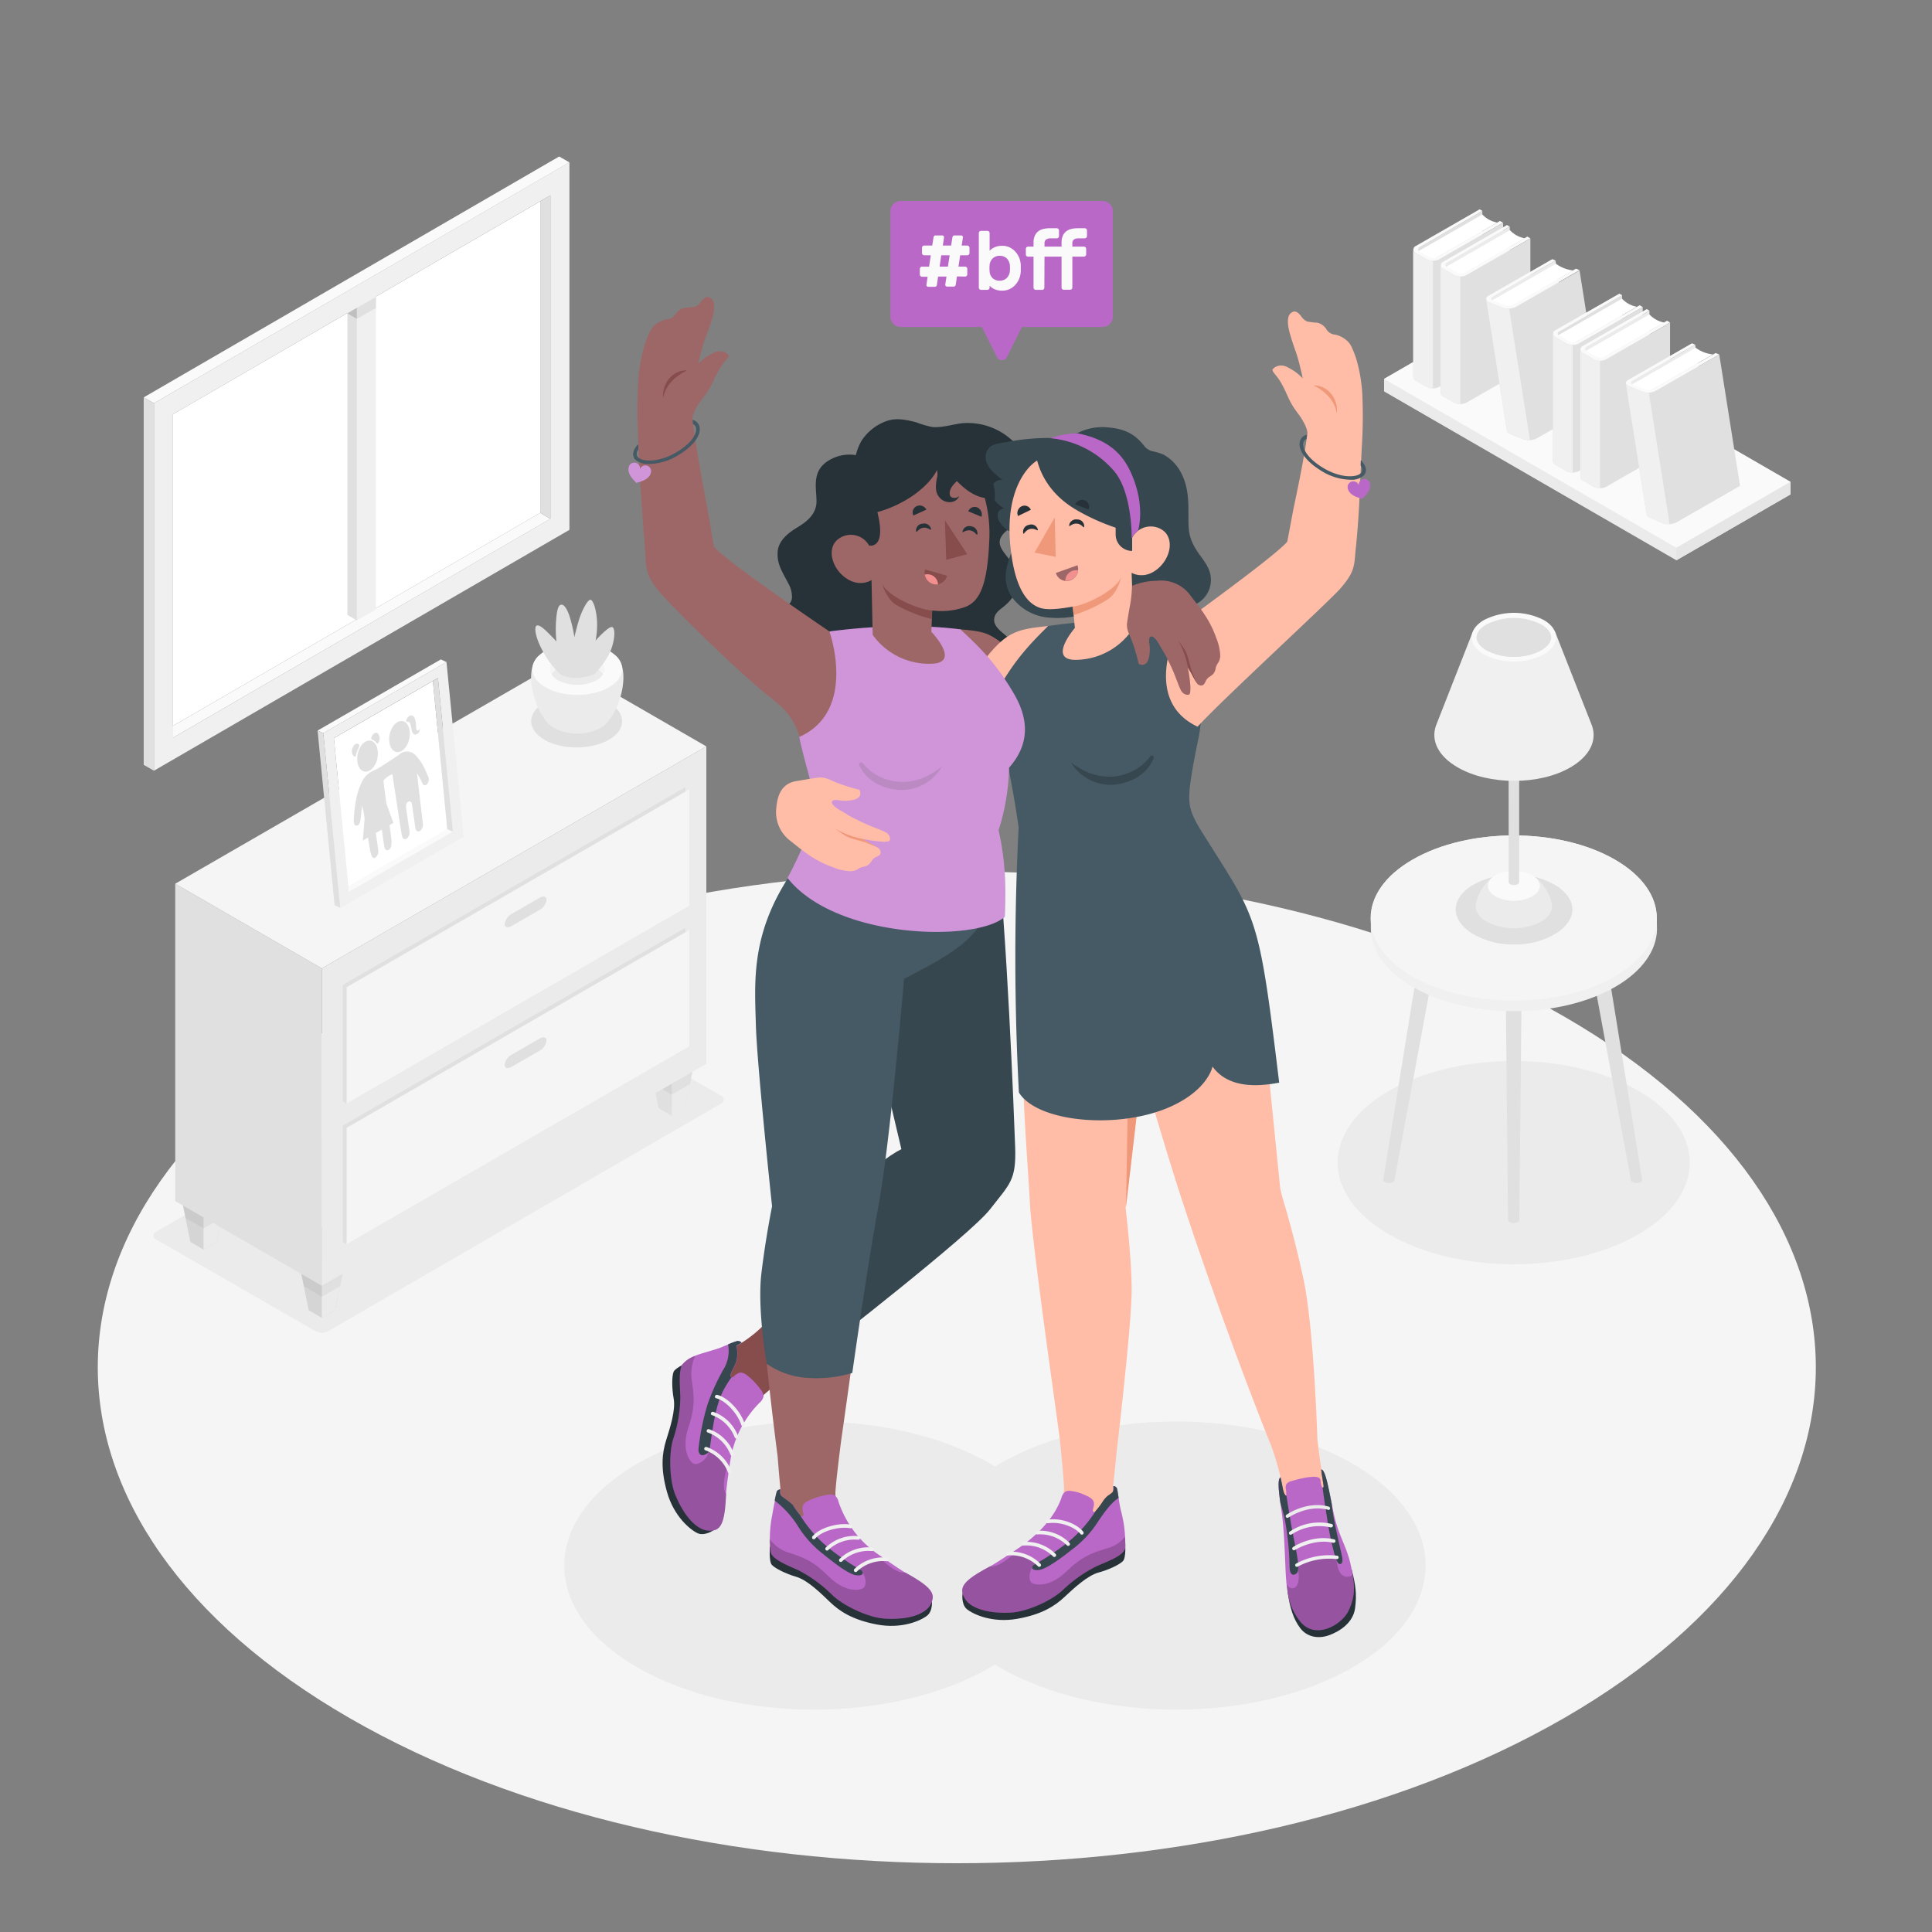 <svg xmlns="http://www.w3.org/2000/svg" viewBox="0 0 500 500"><rect x="0" y="0" width="500" height="500" fill="#808080" stroke="none"/><g id="Floor"><path id="floor" d="M90.42,444.61C3.6,394.49,3.6,313.22,90.42,263.09s227.58-50.12,314.4,0,86.82,131.4,0,181.52S177.24,494.74,90.42,444.61Z" style="fill:#f5f5f5"></path></g><g id="Shadows"><path id="Shadow" d="M359.52,282.28c-17.79,10.27-17.79,26.93,0,37.2s46.65,10.28,64.45,0,17.79-26.93,0-37.2S377.32,272,359.52,282.28Z" style="fill:#ebebeb"></path><path id="shadow" d="M258.71,378.8c-25.22,14.56-25.22,38.17,0,52.73s66.1,14.56,91.32,0,25.22-38.17,0-52.73S283.93,364.24,258.71,378.8Z" style="fill:#ebebeb"></path><path id="shadow" d="M164.94,378.8c-25.22,14.56-25.22,38.17,0,52.73s66.11,14.56,91.32,0,25.22-38.17,0-52.73S190.16,364.24,164.94,378.8Z" style="fill:#ebebeb"></path><path id="shadow" d="M81.56,344.47,40.44,320.78a1.06,1.06,0,0,1,0-2L142.05,259.9a3.83,3.83,0,0,1,3.46,0l41.12,23.69a1.07,1.07,0,0,1,0,2L85,344.47A3.77,3.77,0,0,1,81.56,344.47Z" style="fill:#ebebeb"></path></g><g id="Shelf"><g id="shelf"><polygon points="358.2 98.06 387.73 81 463.38 124.71 463.38 127.95 433.85 145 358.2 101.3 358.2 98.06" style="fill:#ebebeb"></polygon><polygon points="433.85 141.76 358.2 98.06 387.73 81 463.38 124.71 433.85 141.76" style="fill:#fafafa"></polygon><polygon points="433.85 141.76 433.85 145 463.38 127.95 463.38 124.71 433.85 141.76" style="fill:#e6e6e6"></polygon><polygon points="383.63 54.57 366.31 64.58 366.31 97.54 383.63 87.54 383.63 54.57" style="fill:#e0e0e0"></polygon><path d="M366.86,65.13l16.77-9.62a7.07,7.07,0,0,0,3.84,2.09l-16.63,9.58A16.9,16.9,0,0,1,366.86,65.13Z" style="fill:#fff"></path><path d="M372.45,67.13a3.58,3.58,0,0,1-3.22,0l-2.82-1.62a1,1,0,0,1,0-1.85l16.52-9.49.7.4L367.38,64c-.54.31-.53.8,0,1.11L370,66.56a2.2,2.2,0,0,0,1.94,0l16.24-9.37.8.45Z" style="fill:#fafafa"></path><path d="M389,57.64v33l-16.53,9.49a3.58,3.58,0,0,1-3.22,0l-2.82-1.62a1.13,1.13,0,0,1-.67-.93v-33a1.13,1.13,0,0,0,.67.93l2.82,1.62a3.58,3.58,0,0,0,3.22,0Z" style="fill:#e0e0e0"></path><path d="M370.84,67.51a3.36,3.36,0,0,1-1.61-.38l-2.82-1.62a1.13,1.13,0,0,1-.67-.93v33a1.13,1.13,0,0,0,.67.93l2.82,1.62a3.36,3.36,0,0,0,1.61.38Z" style="fill:#f0f0f0"></path><polygon points="390.72 58.64 373.39 68.65 373.39 101.61 390.72 91.6 390.72 58.64" style="fill:#ebebeb"></polygon><path d="M374,69.2l16.77-9.63a7,7,0,0,0,3.83,2.1l-16.62,9.58A16.67,16.67,0,0,1,374,69.2Z" style="fill:#fff"></path><path d="M379.54,71.19a3.54,3.54,0,0,1-3.23,0l-2.82-1.62a1,1,0,0,1,0-1.84L390,58.24l.7.4L374.46,68a.59.59,0,0,0,0,1.11l2.63,1.48a2.12,2.12,0,0,0,1.93,0l16.25-9.36.79.45Z" style="fill:#fafafa"></path><path d="M396.06,61.71v33l-16.52,9.48a3.6,3.6,0,0,1-3.23,0l-2.82-1.62a1.12,1.12,0,0,1-.67-.92v-33a1.13,1.13,0,0,0,.67.92l2.82,1.63a3.6,3.6,0,0,0,3.23,0Z" style="fill:#e0e0e0"></path><path d="M377.93,71.58a3.4,3.4,0,0,1-1.62-.38l-2.82-1.63a1.13,1.13,0,0,1-.67-.92v33a1.12,1.12,0,0,0,.67.92l2.82,1.62a3.29,3.29,0,0,0,1.62.39Z" style="fill:#f0f0f0"></path><polygon points="402.55 67.4 385.22 77.41 390.6 111.36 407.93 101.36 402.55 67.4" style="fill:#ebebeb"></polygon><path d="M385.91,77.88l16.77-9.62A9.32,9.32,0,0,0,407.15,70l-16.63,9.58A22.38,22.38,0,0,1,385.91,77.88Z" style="fill:#fff"></path><path d="M392.26,79.44a4.55,4.55,0,0,1-3.5.16l-3.29-1.35c-1-.42-1.16-1.18-.27-1.69l16.53-9.49.82.33-16.26,9.39c-.53.3-.46.76.17,1L389.52,79a2.72,2.72,0,0,0,2.1-.1l16.24-9.37.93.38Z" style="fill:#fafafa"></path><path d="M408.79,70l5.38,34-16.53,9.49a4.5,4.5,0,0,1-3.5.15l-3.29-1.34c-.52-.22-.81-.51-.86-.82l-5.38-34c.05.31.34.61.85.82l3.3,1.35a4.55,4.55,0,0,0,3.5-.16Z" style="fill:#e0e0e0"></path><path d="M390.57,79.87a4.42,4.42,0,0,1-1.81-.27l-3.3-1.35c-.51-.21-.8-.51-.85-.82l5.38,34c.05.31.34.6.86.82l3.29,1.34a4.42,4.42,0,0,0,1.81.27Z" style="fill:#f0f0f0"></path><polygon points="419.79 76.36 402.46 86.37 402.46 119.33 419.79 109.32 419.79 76.36" style="fill:#e0e0e0"></polygon><path d="M403,86.91l16.77-9.62a7,7,0,0,0,3.83,2.1L407,89A16.68,16.68,0,0,1,403,86.91Z" style="fill:#fff"></path><path d="M408.61,88.91a3.6,3.6,0,0,1-3.23,0l-2.82-1.62a1,1,0,0,1,0-1.85L419.08,76l.71.4-16.26,9.39a.58.58,0,0,0,0,1.1l2.63,1.49a2.12,2.12,0,0,0,1.93,0L424.34,79l.79.46Z" style="fill:#fafafa"></path><path d="M425.13,79.43v33l-16.52,9.48a3.6,3.6,0,0,1-3.23,0l-2.82-1.62a1.13,1.13,0,0,1-.67-.92v-33a1.15,1.15,0,0,0,.67.92l2.82,1.62a3.6,3.6,0,0,0,3.23,0Z" style="fill:#e0e0e0"></path><path d="M407,89.3a3.28,3.28,0,0,1-1.61-.39l-2.82-1.62a1.15,1.15,0,0,1-.67-.92v33a1.13,1.13,0,0,0,.67.92l2.82,1.62a3.27,3.27,0,0,0,1.61.38Z" style="fill:#f0f0f0"></path><polygon points="426.87 80.43 409.55 90.43 409.55 123.39 426.87 113.39 426.87 80.43" style="fill:#ebebeb"></polygon><path d="M410.1,91l16.77-9.62a7.07,7.07,0,0,0,3.83,2.1L414.08,93A16.8,16.8,0,0,1,410.1,91Z" style="fill:#fff"></path><path d="M415.69,93a3.58,3.58,0,0,1-3.22,0l-2.83-1.62a1,1,0,0,1,0-1.85L426.17,80l.7.4-16.25,9.38c-.54.31-.54.81,0,1.11l2.62,1.49a2.14,2.14,0,0,0,1.94,0L431.42,83l.8.46Z" style="fill:#fafafa"></path><path d="M432.21,83.49v33l-16.52,9.48a3.58,3.58,0,0,1-3.22,0l-2.83-1.62a1.13,1.13,0,0,1-.66-.93v-33a1.13,1.13,0,0,0,.66.93L412.47,93a3.58,3.58,0,0,0,3.22,0Z" style="fill:#e0e0e0"></path><path d="M414.08,93.36a3.25,3.25,0,0,1-1.61-.38l-2.83-1.62a1.13,1.13,0,0,1-.66-.93v33a1.13,1.13,0,0,0,.66.93l2.83,1.62a3.36,3.36,0,0,0,1.61.38Z" style="fill:#f0f0f0"></path><polygon points="438.7 89.19 421.38 99.19 426.76 133.15 444.08 123.14 438.7 89.19" style="fill:#ebebeb"></polygon><path d="M422.06,99.67,438.84,90a9.14,9.14,0,0,0,4.46,1.73l-16.63,9.59A22.38,22.38,0,0,1,422.06,99.67Z" style="fill:#fff"></path><path d="M428.41,101.23a4.48,4.48,0,0,1-3.49.15l-3.3-1.34c-1-.43-1.16-1.19-.27-1.7l16.53-9.49.82.34-16.25,9.38c-.54.31-.46.76.16,1l3.06,1.23a2.72,2.72,0,0,0,2.1-.09L444,91.36l.92.38Z" style="fill:#fafafa"></path><path d="M444.94,91.74l5.38,34-16.53,9.49a4.52,4.52,0,0,1-3.49.16L427,134c-.52-.21-.81-.51-.86-.81l-5.38-34c.05.31.34.6.86.81l3.3,1.35a4.48,4.48,0,0,0,3.49-.15Z" style="fill:#e0e0e0"></path><path d="M426.72,101.66a4.4,4.4,0,0,1-1.8-.28l-3.3-1.35c-.52-.21-.81-.5-.86-.81l5.38,34c.05.3.34.6.86.81l3.3,1.35a4.4,4.4,0,0,0,1.8.27Z" style="fill:#f0f0f0"></path></g></g><g id="Window"><g id="window"><polygon points="42.16 189.37 44.77 190.93 142.44 134.28 139.82 132.72 42.16 189.37" style="fill:#fafafa"></polygon><polygon points="139.82 132.72 44.77 187.85 44.77 107.2 139.82 52.09 139.82 132.72" style="fill:#fff"></polygon><polygon points="92.37 76.84 92.37 160.56 97.3 157.72 97.3 74 92.37 76.84" style="fill:#f0f0f0"></polygon><polygon points="89.91 75.42 92.37 76.84 92.37 160.56 89.91 159.14 89.91 75.42" style="fill:#e0e0e0"></polygon><path d="M147.37,42,39.84,104.36v95.1l107.53-62.34Zm-4.93,92.26L44.77,190.93V107.2l97.67-56.65Z" style="fill:#f0f0f0"></path><polygon points="142.44 134.28 139.82 132.72 139.82 52.09 142.44 50.55 142.44 134.28" style="fill:#e0e0e0"></polygon><polygon points="147.37 42.02 144.71 40.5 37.19 102.84 39.84 104.36 147.37 42.02" style="fill:#fafafa"></polygon><polygon points="37.19 102.84 39.84 104.36 39.84 199.46 37.19 197.94 37.19 102.84" style="fill:#e0e0e0"></polygon><polygon points="92.37 79.68 97.29 76.84 97.29 79.69 92.37 82.53 92.37 79.68" style="fill:#e0e0e0"></polygon><polygon points="92.37 82.53 89.91 81.11 92.37 79.68 92.37 82.53" style="opacity:0.15"></polygon></g></g><g id="Furniture"><g id="Drawer"><polygon points="90.26 321.56 86.72 339.07 83.29 341.06 79.89 339.09 76.33 321.56 83.29 317.54 90.26 321.56" style="fill:#e0e0e0"></polygon><polygon points="90.26 321.56 86.72 339.07 83.29 341.06 79.89 339.09 76.33 321.56 83.29 317.54 90.26 321.56" style="opacity:0.05"></polygon><polygon points="83.29 341.06 83.29 325.58 90.26 321.56 86.72 339.07 83.29 341.06" style="fill:#ebebeb"></polygon><polygon points="90.26 321.56 87.98 332.87 83.29 335.57 78.63 332.88 76.33 321.56 83.29 317.54 90.26 321.56" style="opacity:0.05"></polygon><polygon points="59.64 303.88 56.11 321.4 52.67 323.38 49.27 321.41 45.71 303.88 52.67 299.86 59.64 303.88" style="fill:#e0e0e0"></polygon><polygon points="59.64 303.88 56.11 321.4 52.67 323.38 49.27 321.41 45.71 303.88 52.67 299.86 59.64 303.88" style="opacity:0.05"></polygon><polygon points="52.67 323.38 52.67 307.9 59.64 303.88 56.11 321.4 52.67 323.38" style="fill:#ebebeb"></polygon><polygon points="59.64 303.88 57.36 315.19 52.67 317.89 48.01 315.2 45.71 303.88 52.67 299.86 59.64 303.88" style="opacity:0.05"></polygon><polygon points="180.83 269.26 177.3 286.78 173.86 288.76 170.46 286.8 166.9 269.26 173.87 265.24 180.83 269.26" style="opacity:0.05"></polygon><polygon points="173.86 288.76 173.87 273.28 180.83 269.26 177.3 286.78 173.86 288.76" style="fill:#ebebeb"></polygon><polygon points="180.83 269.26 178.55 280.58 173.86 283.28 169.2 280.59 166.9 269.26 173.87 265.24 180.83 269.26" style="opacity:0.05"></polygon><g id="Cabinet"><g id="cabinet"><polygon points="83.29 332.75 45.35 310.84 45.35 228.71 83.29 250.62 83.29 332.75" style="fill:#e0e0e0"></polygon><polygon points="83.29 250.62 182.8 193.17 182.8 275.29 83.29 332.75 83.29 250.62" style="fill:#ebebeb"></polygon><polygon points="182.8 193.17 83.29 250.62 45.35 228.71 144.86 171.26 182.8 193.17" style="fill:#f5f5f5"></polygon><polygon points="88.71 291.3 177.38 240.11 177.38 270.25 178.38 270.83 89.71 322.02 88.71 321.44 88.71 291.3" style="fill:#e0e0e0"></polygon><polygon points="89.71 291.88 178.38 240.69 178.38 270.83 89.71 322.02 89.71 291.88" style="fill:#f5f5f5"></polygon><path d="M132.34,273l7.37-4.25c1-.56,1.74-.3,1.74.56a3.5,3.5,0,0,1-1.74,2.57l-7.37,4.25c-1,.56-1.74.3-1.74-.56A3.5,3.5,0,0,1,132.34,273Z" style="fill:#e0e0e0"></path><polygon points="88.71 254.91 177.38 203.72 177.38 233.86 178.38 234.44 89.71 285.63 88.71 285.05 88.71 254.91" style="fill:#e0e0e0"></polygon><polygon points="89.71 255.49 178.38 204.29 178.38 234.44 89.71 285.63 89.71 255.49" style="fill:#f5f5f5"></polygon><path d="M132.34,236.57l7.37-4.26c1-.55,1.73-.3,1.73.57a3.45,3.45,0,0,1-1.73,2.56l-7.37,4.26c-1,.55-1.74.3-1.74-.56A3.47,3.47,0,0,1,132.34,236.57Z" style="fill:#e0e0e0"></path></g></g><g id="Pot"><path d="M157.56,181.84c4.6,2.66,4.6,7,0,9.62s-12.05,2.65-16.65,0-4.6-7,0-9.62S153,179.18,157.56,181.84Z" style="fill:#e0e0e0"></path><path d="M141.91,187.24c-4-4.09-6.36-14.29-2.45-17.53h19.88c3.9,3.24,1.55,13.44-2.45,17.53l-.11.11-.14.13-.36.33-.1.07a2.37,2.37,0,0,1-.3.23,5.69,5.69,0,0,1-.52.33,13.2,13.2,0,0,1-11.93,0h0a5.69,5.69,0,0,1-.52-.33l-.28-.21-.12-.1a3.52,3.52,0,0,1-.35-.31l-.16-.15Z" style="fill:#ebebeb"></path><path d="M157.61,168.4c4.54,2.62,4.54,6.86,0,9.48s-11.89,2.62-16.43,0-4.53-6.86,0-9.48S153.07,165.78,157.61,168.4Z" style="fill:#fafafa"></path><path d="M154.39,170.26c2.76,1.59,2.76,4.17,0,5.77a11.06,11.06,0,0,1-10,0c-2.76-1.6-2.76-4.18,0-5.77A11,11,0,0,1,154.39,170.26Z" style="fill:#f5f5f5"></path><path d="M144.4,173a11,11,0,0,1,10,0,4.67,4.67,0,0,1,1.66,1.52,4.67,4.67,0,0,1-1.66,1.52,11.06,11.06,0,0,1-10,0,4.64,4.64,0,0,1-1.65-1.52A4.53,4.53,0,0,1,144.4,173Z" style="fill:#ebebeb"></path><path d="M153.79,174.51a22.71,22.71,0,0,0,3.61-4.8c1.67-3,2-6.91,1.11-7.4s-4.37,3.46-4.37,3.46a21.23,21.23,0,0,0,.37-5c-.15-2.63-.79-5-1.54-5.5s-2.44,2.83-3.16,5.24-1.16,4.38-1.16,4.38a37.08,37.08,0,0,0-1.29-5.53c-.88-2.5-1.67-3.06-2.29-2.82s-1,1.41-1.2,4.74A32.16,32.16,0,0,0,144,166s-1.24-1.36-2.62-2.68-2.15-1.65-2.58-1.37-.56,2.53,1.78,6.76a23.77,23.77,0,0,0,4.42,5.81S148.25,176.6,153.79,174.51Z" style="fill:#e0e0e0"></path></g><g id="Picture"><g id="Frame"><polygon points="88.82 230.11 90.28 230.81 117.21 215.26 115.75 214.56 88.82 230.11" style="fill:#fafafa"></polygon><polygon points="115.75 214.56 90.13 229.35 86.41 191.03 112.03 176.25 115.75 214.56" style="fill:#fff"></polygon><path d="M115.55,171.34,83.67,189.75,88.06,235,120,216.54Zm1.66,43.92L90.27,230.81,86.41,191l26.93-15.55Z" style="fill:#f0f0f0"></path><polygon points="117.21 215.26 115.75 214.56 112.03 176.25 113.34 175.48 117.21 215.26" style="fill:#e0e0e0"></polygon><polygon points="115.55 171.34 114.08 170.66 82.19 189.07 83.67 189.75 115.55 171.34" style="fill:#fafafa"></polygon><polygon points="82.19 189.07 83.67 189.75 88.06 234.95 86.59 234.27 82.19 189.07" style="fill:#e0e0e0"></polygon></g><path d="M110.84,201c-.48-1.06-.93-2.16-1.48-3.12a11.18,11.18,0,0,0-1.68-2.25,3,3,0,0,0-4.39-.33c-.93.67-1.88,1.27-2.83,1.89-.8.53-1.61,1.07-2.42,1.55-.62.36-1.26.64-1.88.95a5.85,5.85,0,0,0-2.54,2.76,17.62,17.62,0,0,0-1.52,4.84,33.7,33.7,0,0,0-.54,5.07c0,.81.24,1.35.73,1.32s.91-.6,1-1.42.15-1.48.23-2.22c.06-.49.14-1,.23-1.58.15.76.29,1.38.4,2,.08.44.15.88.22,1.31l-.48,5.76,1.33-.77c.19,1.12.39,2.24.58,3.36a6.8,6.8,0,0,0,.44,1.49c.24.56.69.58,1.11.16a2.15,2.15,0,0,0,.52-1.9c-.2-1.43-.4-2.86-.61-4.29l1.56-.89c.19,1.36.39,2.71.58,4.07a5,5,0,0,0,.11.58c.16.58.56.82,1,.64a1.42,1.42,0,0,0,.76-1.35,8.42,8.42,0,0,0,0-1.67c-.15-1.14-.31-2.28-.46-3.41l1-.59L100,208l-.27-2c-.17-1.21-.31-2.42-.47-3.63,0-.14,0-.28,0-.41a5.9,5.9,0,0,1,2.3-1.6c.12.78.22,1.57.34,2.36.35,2.29.71,4.58,1.06,6.88.32,2.11.63,4.23,1,6.35.08.54.21,1,.58,1.17s.72,0,1.05-.43a2.17,2.17,0,0,0,.37-1.61c-.28-1.94-.57-3.88-.83-5.82a3.14,3.14,0,0,1,0-1,1,1,0,0,1,.8-.87c.35,0,.61.24.69.78.28,2,.56,3.94.85,5.91.13.91.62,1.31,1.19,1a2.1,2.1,0,0,0,.77-2.07q-.65-5.43-1.28-10.86c-.08-.65-.13-1.31-.2-2,.51.82,1,1.7,1.39,2.58a.65.65,0,0,0,1.19.17A1.82,1.82,0,0,0,110.84,201Z" style="fill:#e0e0e0"></path><path d="M92.5,197.2c.32,2.1,1.74,3.05,3.23,2.16s2.32-3.2,2-5.24-1.72-3-3.2-2.15S92.2,195.17,92.5,197.2Z" style="fill:#e0e0e0"></path><path d="M103.94,194.34c1.45-.84,2.37-3.18,2.07-5.25s-1.69-3.05-3.15-2.2-2.39,3.16-2.1,5.22S102.48,195.19,103.94,194.34Z" style="fill:#e0e0e0"></path><path d="M92.46,194.32c.32-.87.85-1.41.32-1.74s-1.22.11-1.54,1a1.89,1.89,0,0,0,.38,2.18C92.15,196.07,92.14,195.19,92.46,194.32Z" style="fill:#e0e0e0"></path><path d="M96.93,191.74c.5.4.73,1.15,1.09.3a2,2,0,0,0-.26-2.25c-.5-.39-1.2,0-1.56.82S96.42,191.34,96.93,191.74Z" style="fill:#e0e0e0"></path><path d="M106.45,188.48c.19,1.18.57,1.93,1.47,1.5.75-.37.8-1.5.8-1.5-.08.3-.58.85-.89.48s.08-2.38-.75-3.49c-.55-.75-1.75-.14-2,1.12l.22.28C105.9,186.49,106.23,187.12,106.45,188.48Z" style="fill:#e0e0e0"></path></g></g></g><g id="Table"><g id="table"><g id="table"><g id="table"><path d="M366.46,253.05a1,1,0,0,1,.61-.84,3.2,3.2,0,0,1,2.92,0,1,1,0,0,1,.61.84l-9.69,52.29h0a.74.74,0,0,1-.43.59,2.27,2.27,0,0,1-2.06,0,.74.74,0,0,1-.43-.59h0Z" style="fill:#e0e0e0"></path><path d="M416.52,253.05a1,1,0,0,0-.6-.84,3.22,3.22,0,0,0-2.93,0,1,1,0,0,0-.6.84l9.68,52.29h0a.74.74,0,0,0,.43.59,2.29,2.29,0,0,0,2.07,0,.71.71,0,0,0,.42-.59h0Z" style="fill:#e0e0e0"></path><path d="M393.81,255.18a1,1,0,0,0-.6-.85,3.28,3.28,0,0,0-2.93,0,1,1,0,0,0-.6.85l.6,60.53h0a.71.71,0,0,0,.42.58,2.29,2.29,0,0,0,2.07,0,.71.71,0,0,0,.42-.58h0Z" style="fill:#e0e0e0"></path><path d="M428.77,237.58h0c0-5.47-3.58-10.94-10.82-15.11-14.45-8.35-37.9-8.35-52.36,0-7.23,4.17-10.81,9.64-10.81,15.11h0v2.94h0c.08,5.4,3.71,10.78,10.84,14.9,14.46,8.35,37.91,8.35,52.37,0,7.13-4.12,10.75-9.5,10.84-14.9h0Z" style="fill:#f0f0f0"></path><path d="M365.56,222.47c-14.46,8.34-14.46,21.88,0,30.23s37.91,8.35,52.37,0,14.46-21.88,0-30.23S380,214.12,365.56,222.47Z" style="fill:#f5f5f5"></path></g></g><g id="shadow"><path id="shadow" d="M391.83,244.42a20.24,20.24,0,0,0,11.1-3c2.59-1.72,4-3.87,4-6.06s-1.43-4.34-4-6.06a21.85,21.85,0,0,0-22.2,0c-2.6,1.72-4,3.87-4,6.06s1.42,4.34,4,6.06A20.22,20.22,0,0,0,391.83,244.42Z" style="fill:#e0e0e0"></path></g><g id="Lamp"><path d="M381.9,234.61a3.47,3.47,0,0,1,.08-.79,11.74,11.74,0,0,1,4.8-7.15h10a11.74,11.74,0,0,1,4.8,7.15,4.15,4.15,0,0,1,.08.79.9.9,0,0,1,0,.13c-.09,1.39-1,2.76-2.88,3.82a15.46,15.46,0,0,1-14,0c-1.83-1.06-2.78-2.43-2.88-3.82C381.91,234.74,381.9,234.65,381.9,234.61Z" style="fill:#ebebeb"></path><path d="M396.54,226.5c2.63,1.52,2.63,4,0,5.49a10.47,10.47,0,0,1-9.5,0c-2.63-1.51-2.63-4,0-5.49A10.53,10.53,0,0,1,396.54,226.5Z" style="fill:#fafafa"></path><path d="M390.42,193.05h2.74V228.2h0a.62.62,0,0,1-.38.62,2.14,2.14,0,0,1-1.94,0,.65.65,0,0,1-.39-.62h0Z" style="fill:#e0e0e0"></path><path d="M371.63,187.79h0l9.5-24.22h21.35L412,187.79h0c1.35,3.79-.5,7.88-5.6,10.82-8,4.64-21.08,4.64-29.13,0C372.13,195.67,370.28,191.58,371.63,187.79Z" style="fill:#f0f0f0"></path><path d="M399.51,169.37a17.07,17.07,0,0,1-15.44,0c-4.27-2.46-4.27-6.45,0-8.92a17.07,17.07,0,0,1,15.44,0C403.78,162.92,403.78,166.91,399.51,169.37Z" style="fill:#fafafa"></path><path d="M391.79,170a14.43,14.43,0,0,0,7.09-1.68c1.66-1,2.57-2.15,2.57-3.36s-.91-2.41-2.57-3.36a15.8,15.8,0,0,0-14.18,0c-1.66.95-2.57,2.15-2.57,3.36s.91,2.41,2.57,3.36A14.43,14.43,0,0,0,391.79,170Z" style="fill:#e0e0e0"></path></g></g></g><g id="speech-bubble"><g id="speech-bubble"><path id="speech-bubble" d="M285.3,52H233.11a2.69,2.69,0,0,0-2.68,2.69V81.93a2.68,2.68,0,0,0,2.68,2.69h21l3.9,7.8a1.43,1.43,0,0,0,2.56,0l3.9-7.8H285.3A2.68,2.68,0,0,0,288,81.93V54.71A2.69,2.69,0,0,0,285.3,52Z" style="fill:#BA68C8"></path><path d="M247.66,71.53l-.32,2.19a.6.6,0,0,1-.18.32.5.5,0,0,1-.36.13h-1.7a.47.47,0,0,1-.33-.14.45.45,0,0,1-.14-.33v0l.32-2.12h-2.17l-.32,2.19a.6.6,0,0,1-.18.32.5.5,0,0,1-.36.13h-1.7a.47.47,0,0,1-.33-.14.45.45,0,0,1-.14-.33v0l.32-2.12h-1.44a.62.62,0,0,1-.58-.58V69.59a.55.55,0,0,1,.18-.41.56.56,0,0,1,.4-.17h1.81l.45-2.94h-1.7a.57.57,0,0,1-.41-.18.56.56,0,0,1-.17-.4V64.13a.58.58,0,0,1,.17-.41.6.6,0,0,1,.41-.17h2.07l.34-2.17a.73.73,0,0,1,.17-.31.43.43,0,0,1,.35-.14h1.72a.43.43,0,0,1,.33.14.45.45,0,0,1,.14.33v.06L244,63.55h2.15l.34-2.17a.73.73,0,0,1,.17-.31.43.43,0,0,1,.35-.14h1.72a.42.42,0,0,1,.33.14.45.45,0,0,1,.14.33v.06l-.32,2.09h1.44a.58.58,0,0,1,.58.58v1.36a.56.56,0,0,1-.17.4.55.55,0,0,1-.41.18h-1.83L248.05,69h1.7a.58.58,0,0,1,.58.58V71a.56.56,0,0,1-.17.4.55.55,0,0,1-.41.18ZM243.17,69h2.15l.45-2.94H243.6Z" style="fill:#fafafa"></path><path d="M259.36,63.61a4.38,4.38,0,0,1,1.94.42,4.75,4.75,0,0,1,1.49,1.12,5.58,5.58,0,0,1,1,1.61,6.19,6.19,0,0,1,.39,1.91c0,.21,0,.46,0,.75s0,.54,0,.75a6.07,6.07,0,0,1-.39,1.9,5.5,5.5,0,0,1-1,1.62,4.75,4.75,0,0,1-1.49,1.12,4.52,4.52,0,0,1-1.94.41,5.48,5.48,0,0,1-1.2-.12,4.93,4.93,0,0,1-.92-.33,4,4,0,0,1-.68-.42,4.78,4.78,0,0,1-.45-.42v.5a.58.58,0,0,1-.17.41.57.57,0,0,1-.41.17H253.9a.57.57,0,0,1-.41-.17.54.54,0,0,1-.17-.41V60.33a.58.58,0,0,1,.58-.58h1.63a.53.53,0,0,1,.41.17.57.57,0,0,1,.17.41V64.9c.12-.12.27-.26.45-.41a3.42,3.42,0,0,1,.68-.42,4.93,4.93,0,0,1,.92-.33A5.45,5.45,0,0,1,259.36,63.61Zm2,5.21a2.86,2.86,0,0,0-.86-2,2.69,2.69,0,0,0-1.79-.62,2.56,2.56,0,0,0-1.77.65,2.6,2.6,0,0,0-.83,1.76,8.42,8.42,0,0,0,0,1.64,2.55,2.55,0,0,0,.83,1.78,2.59,2.59,0,0,0,1.77.62A2.68,2.68,0,0,0,260.5,72a2.86,2.86,0,0,0,.86-2A6,6,0,0,0,261.36,68.82Z" style="fill:#fafafa"></path><path d="M270.28,74.43a.58.58,0,0,1-.58.58h-1.64a.56.56,0,0,1-.4-.17.55.55,0,0,1-.18-.41v-8h-1.41a.57.57,0,0,1-.41-.17.54.54,0,0,1-.17-.41V64.41a.54.54,0,0,1,.17-.41.57.57,0,0,1,.41-.17h1.41v-1a4.35,4.35,0,0,1,.31-1.75,2.84,2.84,0,0,1,.86-1.17,3.42,3.42,0,0,1,1.34-.65,7.28,7.28,0,0,1,1.75-.19h1.74a.57.57,0,0,1,.41.17.54.54,0,0,1,.17.41V61.1a.54.54,0,0,1-.17.41.57.57,0,0,1-.41.17H272a2.26,2.26,0,0,0-1.25.29,1.23,1.23,0,0,0-.43,1.11v.75h4.41v-1a4.54,4.54,0,0,1,.3-1.75,2.84,2.84,0,0,1,.86-1.17,3.42,3.42,0,0,1,1.34-.65,7.28,7.28,0,0,1,1.75-.19h1.74a.57.57,0,0,1,.41.17.55.55,0,0,1,.18.41V61.1a.55.55,0,0,1-.18.41.57.57,0,0,1-.41.17h-1.52a2.26,2.26,0,0,0-1.25.29,1.23,1.23,0,0,0-.43,1.11v.75h3a.58.58,0,0,1,.58.58v1.42a.58.58,0,0,1-.58.58h-3v8a.58.58,0,0,1-.58.58h-1.63a.57.57,0,0,1-.41-.17.54.54,0,0,1-.17-.41v-8h-4.41Z" style="fill:#fafafa"></path></g></g><g id="Characters"><g id="characters"><path id="Hair" d="M232.1,184a59.2,59.2,0,0,1-6.45-.81c-5.14-.92-10.48-1.65-15.1-4.28-4.2-2.39-9.28-5.37-10.37-10.56-.78-3.69-.19-7.8,2.52-10.54,1-1,2.12-1.64,2.26-3.06a7.15,7.15,0,0,0-1-3.87c-1.35-2.65-2.84-4.69-2.72-7.84s2.81-5.17,5.26-6.64,4.83-3.49,4.81-6.67c0-2.09-.43-4.13,0-6.21.53-2.76,2.54-4.29,5.06-5.26a10.18,10.18,0,0,1,5.12-.47,14.58,14.58,0,0,1,1.47-3.72,13.16,13.16,0,0,1,4.13-4c3.25-1.85,5.33-2,10-.79a25,25,0,0,0,4.17,1.23c2.49.25,5.44-.74,7.95-1a17,17,0,0,1,16.3,9.13c2.5,5,2.73,11.56-1.22,15.84-1.6,1.74-4.54,2.63-5.43,5-.82,2.23,2,4.43,3,6.27,1.22,2.38,2.29,5.37.86,7.84a12.52,12.52,0,0,1-2.59,3.08c-1.11,1-2.5,1.68-2.8,3.26-.48,2.48,2.64,3.91,4,5.56,2.13,2.61,2.67,5.42,1.17,8.4-3.55,7-12.47,9.29-19.75,10A64.93,64.93,0,0,1,232.1,184Z" style="fill:#263238"></path><path d="M258.09,165.55c-2.54-1.66-3.55-2.18-9.54-2.68l.84,21.71,22.44,13.79,8.18-15S260.64,167.22,258.09,165.55Z" style="fill:#9e6767"></path><g id="Character"><g id="Bottom"><path d="M295.59,276.68s6.54,22.62,11,36c4.87,14.78,13.53,39.4,22.54,61.87a71.17,71.17,0,0,1,2.63,9.4c.38,1.87,2.85,20.25,4.11,24.42s9.87,3.53,9.81-3.83c0-4.9-3.12-20.46-3.49-22.77-.47-2.91-.86-6-1.23-9.11-.09-1.52-.92-29.5-3.75-42.25-3.45-15.57-5.4-19.92-5.9-23,0,0-2.56-25-5.92-59.67-2.06-21.32-20.55-32.5-20.7-38.39l-39,2.34c-.66,9.9-.68,20.76-1,32.62-.9,34.29,1,51.23,1.86,67.29.58,10.49,6.9,54.41,7.69,60.58.54,5,.93,9.4,1.12,12.55s-2.17,7.71-4,9.87c-3.82,4.53-7.86,7.66-12.72,11.67.82,1.9,6.89,1.54,9.82-.08a76.26,76.26,0,0,0,10.85-7.69c4-3.27,9.18-6,9-10.67,0-.59-.2-3.22-.23-3.31.22-2.19.31-2.65.87-8.51h0s3.84-32.35,3.92-41.73c.07-8.06-1.56-21.65-1.56-21.65l4.22-36" style="fill:#ffbda7"></path><path d="M295.59,276.68,290,254s-12.12.68-17.68-4.19c0,0,4,6.13,14,7.2L292,278.52l-.59,33.89Z" style="fill:#f0997a"></path><path d="M249.26,412.14c-.26,0-.55,3,.92,4.27,1.71,1.41,6.65,3.65,13,2.55s9.77-3.29,12.25-5.61,6-5.59,8.83-6.37c2.67-.71,5.55-2.09,6.38-3s.57-4.72.57-4.72Z" style="fill:#263238"></path><path d="M288.14,384.6a1,1,0,0,1,1,.86c.23,1.05.56,4.12,1.05,5.84a32.32,32.32,0,0,1,1,9.29c-.28,2-4.62,3.51-7.38,4.73a35.63,35.63,0,0,0-8.87,6.29c-2.91,2.69-9.15,5.51-13.32,5.73-6.37.34-10.56-1.3-11.92-3.62-1.69-2.88-.51-4.63,6.68-8.43,1.36-.72,6.13-3.89,7.75-5,4.38-3.1,8.68-7.35,10.56-12.62a2.89,2.89,0,0,1,1-1.62,2.23,2.23,0,0,1,1.42-.19,11.62,11.62,0,0,1,3.56,1c1,.45,2.42,1,2.45,2.27a4.44,4.44,0,0,1-.23,1.34c-.08.26-.14.62.1.77s.49,0,.67-.22a19.93,19.93,0,0,0,1.89-2.54,7.42,7.42,0,0,1,1.11-1.26,14.34,14.34,0,0,0,1.23-.89C288.26,385.78,288.14,385.21,288.14,384.6Z" style="fill:#BA68C8"></path><path d="M276.54,399a67.88,67.88,0,0,1-8.83,5.92c-1,.62-.77,1.68,1.31,1.36,1.84-.28,5.56-3,8.4-5.25a27.39,27.39,0,0,0,6.72-7.19c2.09-3.12,3.61-5,5.35-6.19-.13-.92-.25-1.74-.35-2.19a1,1,0,0,0-1-.86c0,.61.12,1.18-.3,1.66a14.34,14.34,0,0,1-1.23.89,7.42,7.42,0,0,0-1.11,1.26,19.93,19.93,0,0,1-1.89,2.54A33.89,33.89,0,0,1,276.54,399Z" style="fill:#37474f"></path><path d="M291.15,400.59a16,16,0,0,0,0-2.9,8.58,8.58,0,0,1-4.23,2.89c-4.29,1.32-6.74,2.06-11,6.17s-8.13,3.55-9,2.8-.63-3.68,1.3-5.05c-1.64-2.06-5.69-2.55-5.69-2.55s-3.93,3.9-6.34,3.43c-7,3.73-8.18,5.48-6.51,8.34,1.36,2.32,5.55,4,11.92,3.62,4.17-.22,10.41-3,13.32-5.73a35.63,35.63,0,0,1,8.87-6.29C286.53,404.1,290.87,402.57,291.15,400.59Z" style="opacity:0.2"></path><path d="M269,405.49a.44.44,0,0,0,.28-.12.48.48,0,0,0,0-.66,10.69,10.69,0,0,0-8.47-3.1.46.46,0,0,0-.38.53.45.45,0,0,0,.51.4,9.85,9.85,0,0,1,7.66,2.79A.46.46,0,0,0,269,405.49Z" style="fill:#f0f0f0"></path><path d="M272.9,402.94a.5.5,0,0,0,.28-.12.47.47,0,0,0,0-.66,10.63,10.63,0,0,0-8.46-3.1.46.46,0,0,0-.38.53.44.44,0,0,0,.51.4,9.83,9.83,0,0,1,7.66,2.79A.44.44,0,0,0,272.9,402.94Z" style="fill:#f0f0f0"></path><path d="M276.48,400.05a.46.46,0,0,0,.29-.11.49.49,0,0,0,0-.66,10.65,10.65,0,0,0-8.47-3.1.46.46,0,0,0-.38.53.45.45,0,0,0,.51.4,9.84,9.84,0,0,1,7.66,2.79A.41.41,0,0,0,276.48,400.05Z" style="fill:#f0f0f0"></path><path d="M280,397.17a.43.43,0,0,0,.28-.11.48.48,0,0,0,.05-.66c-1.85-2.24-5.9-3.62-9.24-3.11a.46.46,0,0,0,.13.92c3-.45,6.78.81,8.42,2.8A.45.45,0,0,0,280,397.17Z" style="fill:#f0f0f0"></path><path d="M333.23,412c.62,4.21,1.52,7,3.24,9.32s4.62,2.88,7.42,1.9,6.3-3.25,6.8-7,.11-6.21-.89-10.08Z" style="fill:#263238"></path><path d="M341.92,380.3c1.19,0,2,5.65,3.23,11.28,1.26,6,3.31,8.4,4.4,13.35,1.25,5.65,1.17,8.23-.52,11.87s-8.47,7.65-12.4,3c-3.2-3.78-3.71-8.25-3.95-14-.26-5.93-.39-10.1-1-14.56-.61-4.26-1.27-8.38-.29-8.95.14.63.28,1.42.42,2s.43,2.77,1.09,2.74a8.84,8.84,0,0,0-.12-1.62,1.91,1.91,0,0,1,.2-1.41,2.23,2.23,0,0,1,1.26-.7,34.23,34.23,0,0,1,3.46-.85,14.87,14.87,0,0,1,1.76-.23,4.57,4.57,0,0,1,1.52.08,1.07,1.07,0,0,1,.69.52,1.78,1.78,0,0,1,.11.65,4.54,4.54,0,0,0,.26,1.16c.05.17.19.36.35.31s.18-.23.17-.37c-.06-.69-.19-1.18-.29-2-.05-.37-.16-.87-.2-1.24S342,380.66,341.92,380.3Z" style="fill:#BA68C8"></path><path d="M350.06,407.53a1.78,1.78,0,0,1-1.37.52c-3,0-2.76-5.17-2.76-5.17s-1.36-.3-5.17.38-5.12,1.79-5.12,1.79c.63,1.92.81,4.87-.47,5.77-.7.5-1.56.15-2.19-.68.41,3.74,1.31,6.89,3.65,9.66,3.93,4.65,10.71.63,12.4-3C350.44,413.78,350.72,411.47,350.06,407.53Z" style="opacity:0.2"></path><path d="M334.92,398.59c-.9-4.36-1.54-8.75-2-11.51-.66,0-1-2.28-1.09-2.74s-.28-1.4-.42-2c-.79.46-.51,3.23-.06,6.51.47,1.76,1,3.52,1.22,4.72a72.68,72.68,0,0,1,1.16,11.59c0,2.62,1,2.7,1.85,2S335.82,403,334.92,398.59Z" style="fill:#37474f"></path><path d="M345.24,393.25c-.28-1.48-.46-2.8-.62-4.24-.92-4.66-1.69-8.72-2.7-8.71.06.36.1.73.13,1.1s.15.87.2,1.24c.1.8.23,1.29.29,2,0,.14,0,.32-.17.37a.14.14,0,0,1-.09,0c.28,2.06.72,5.17,1.05,7.09a81.67,81.67,0,0,0,2,10c.74,2.45,1.11,2.81,1.63,2.64s.57-1,.33-2.07S345.71,395.73,345.24,393.25Z" style="fill:#37474f"></path><path d="M335.71,405.49a.34.34,0,0,0,.14-.05,17.23,17.23,0,0,1,10.09-1.95.44.44,0,0,0,.12-.88,17.91,17.91,0,0,0-10.66,2.07.45.45,0,0,0-.15.6A.42.42,0,0,0,335.71,405.49Z" style="fill:#f0f0f0"></path><path d="M345.28,399.25a.44.44,0,0,0,0-.86c-5.45-1.33-10.44,1.83-10.65,2a.43.43,0,0,0-.13.61.44.44,0,0,0,.6.14c.05,0,4.9-3.1,10-1.85Z" style="fill:#f0f0f0"></path><path d="M344.62,395.26a.44.44,0,0,0,0-.86,13.64,13.64,0,0,0-10.87,2,.44.44,0,0,0,.52.71,13,13,0,0,1,10.13-1.81A.41.41,0,0,0,344.62,395.26Z" style="fill:#f0f0f0"></path><path d="M343.87,390.78a.46.46,0,0,0,.34-.32.45.45,0,0,0-.31-.54c-5.63-1.57-10.73,1.93-10.94,2.08a.44.44,0,1,0,.5.72c.05,0,5-3.41,10.21-2A.44.44,0,0,0,343.87,390.78Z" style="fill:#ebebeb"></path></g><path d="M271.24,162c-8.67,1-11.18,1.14-19,12.18s-23,31.3-23,31.3l-19-1.14s-5.2,9.51-2.49,12.55,19,5.29,24.45,6,9,.13,14.47-6,21.55-29.74,21.55-29.74Z" style="fill:#ffbda7"></path><path d="M258.06,178.89c4.6-8.4,9.11-12.79,13.18-16.87a120.7,120.7,0,0,1,16-1.35,173.58,173.58,0,0,1,17.87.8c2.48,1.11,5.05,5.44,5.57,12.74.36,4.91.68,11.13-.57,17.11s-1.81,9.5-2.06,11.45c-.7,5.39-.21,7.35,3,12.54,14.31,22.85,14.61,20.26,20,64.88-5.54,1.05-13.12,1.52-17.26-4.17,0,0-1.06,5.93-10.74,10.33-13.38,6.07-34.66,4.15-39.36-3.63a664,664,0,0,1-.07-68.56c-1.41-10-2.6-14.55-2.64-16C253.72,192.8,255.31,183.93,258.06,178.89Z" style="fill:#455a64"></path><path d="M339.94,99.73c3.25,1.66,5.69,4.22,6,7.37C346.48,103.53,343.89,99.68,339.94,99.73Z" style="fill:#f0997a"></path><path d="M277.11,197.23s6,5.37,13.43,3.31a13,13,0,0,0,7.12-4.76.52.52,0,0,1,.89.53c-1.05,2.44-3.33,5.28-8.23,6.43A12,12,0,0,1,277.11,197.23Z" style="fill:#37474f"></path><path d="M273.58,143.62a6,6,0,0,0-1.08-1.72,8.15,8.15,0,0,0-2.12-1.31,26.57,26.57,0,0,0-4.62-1.43c-2.68-.67-5.57-1.63-7-4a3.1,3.1,0,0,1-.52-2.23,1.61,1.61,0,0,1,1.69-1.31,8.38,8.38,0,0,1-2.63-2.32,3.87,3.87,0,0,1-.6-3.35,2.55,2.55,0,0,1,2.72-1.74c-1.45-1.27-3.14-2.34-3.91-4.15a3.72,3.72,0,0,1,.72-4.42c.81-.79,3.46-1.09,4.57-1.29a57.08,57.08,0,0,1,11.07-1s4.22-.75,7-1.28a14.09,14.09,0,0,1,7.72-1.47c4,.34,6.67,1.34,9.27,4.46a4.14,4.14,0,0,0,2.12,1.65,19,19,0,0,1,3.06.9,11.33,11.33,0,0,1,4.83,5.16c1.57,3.26,1.72,6.49,1.7,10.63,0,3.61,0,5.54,1.87,8.64,1.2,2,2.95,3.74,3.64,6a7,7,0,0,1-8.88,8.69,8.75,8.75,0,0,0,0-5.38c-.38,3.46-3.29,5.53-6.62,6.52-8,2.39-14.44-1-19.23-7.09A60.12,60.12,0,0,1,273.58,143.62Z" style="fill:#37474f"></path><path d="M265.05,132.44c.13,0-1.42,5.81-1.62,6.33-2,5.31-5.22,10.74-1.32,16.07a13.08,13.08,0,0,0,9.4,5,23.87,23.87,0,0,0,5.79-.19,7.38,7.38,0,0,0,4.22-1.85Z" style="fill:#37474f"></path><path d="M268.41,119.19c-2.67,1.58-8.38,8-6.92,22.23,1.21,11.85,4.9,14.83,7.4,15.8,2,.77,5.12.39,8.75-.22l.54,5.51s-7.1,8.21.08,8.26a17.93,17.93,0,0,0,15.12-8.35l-.52-14.18s3.29,2,6.92-1.18c3-2.62,4-7,1.66-9.41a5.4,5.4,0,0,0-8.49,1.64s-1.94,1.27-4.08-2.68A54.31,54.31,0,0,1,278.63,132C271,127.58,269.07,121.58,268.41,119.19Z" style="fill:#ffbda7"></path><path d="M278.86,146.29l-5.61,2A2.92,2.92,0,0,0,277,150.2,3.12,3.12,0,0,0,278.86,146.29Z" style="fill:#9e6767"></path><path d="M275.7,150.33a2.77,2.77,0,0,1,2.74-2.75,2,2,0,0,1,.55,0,3.08,3.08,0,0,1-2,2.57A2.9,2.9,0,0,1,275.7,150.33Z" style="fill:#f28f8f"></path><path d="M263.46,133.54l3.32-1.6a1.76,1.76,0,0,0-2.4-.9A1.93,1.93,0,0,0,263.46,133.54Z" style="fill:#263238"></path><path d="M278.27,130.53l3.44,1.32a1.77,1.77,0,0,0-1-2.37A1.94,1.94,0,0,0,278.27,130.53Z" style="fill:#263238"></path><polygon points="272.97 133.9 273.23 144.12 267.73 143.01 272.97 133.9" style="fill:#f0997a"></polygon><path d="M277.64,157c3.83-.51,11.25-4.44,12.48-7.56,0,0-.76,3.8-3.29,5.59a38.3,38.3,0,0,1-9,4.18Z" style="fill:#f0997a"></path><path d="M293,136.32v6.26h0a4.26,4.26,0,0,1-4.27-4.26v-5.78Z" style="fill:#37474f"></path><path d="M280.59,136.16c0,.91-.48-.52-1.88-.65s-2.16,1.21-2,.31a1.82,1.82,0,0,1,2.08-1.38A1.75,1.75,0,0,1,280.59,136.16Z" style="fill:#263238"></path><path d="M268.55,136.91c.3.87-.63-.33-2,0s-1.65,1.84-1.77.93a1.8,1.8,0,0,1,1.51-2A1.75,1.75,0,0,1,268.55,136.91Z" style="fill:#263238"></path><path d="M294.51,137.38s2.08-6.24-1.74-14.86c-2.09-4.75-5.66-8.76-14-10.39a23.71,23.71,0,0,0-7,1.28,24.59,24.59,0,0,1,16.32,8.23c5,5.49,4.79,17.65,4.79,17.65A5.27,5.27,0,0,1,294.51,137.38Z" style="fill:#BA68C8"></path><path d="M346.94,152.24c-2.95,3.44-31.22,29.38-37,35.83-15-7.06-4.79-26.24-4.79-26.24s25.1-18.05,28-21.66c0,0,1-5.27,1.45-7.73.81-4,2.93-13.65,3.74-20.17.17-1.38-1.49-4.06-2.35-5.17-2.51-3.25-2.62-4.71-4.28-7.74-1.31-2.38-2.72-3.26-2.33-3.79.52-.7,2.14-1.61,4.18-.34a12.92,12.92,0,0,1,3.59,2.7c-.19-1-.42-1.92-.64-2.8a38.57,38.57,0,0,0-1.11-3.95c-.63-1.76-.89-2.57-1.16-3.44-.5-1.62-1.19-3.84-.83-5.54a2,2,0,0,1,1.31-1.54c.82-.23,1.49.53,2,1.15a3.81,3.81,0,0,0,1.52,1.38,18.89,18.89,0,0,0,2.72.33,3.81,3.81,0,0,1,2.28,1.64,2.81,2.81,0,0,0,2.19,1.43,6.29,6.29,0,0,1,2.79,1.27,5,5,0,0,1,1.73,2.29,24,24,0,0,1,1.21,3.29,40.69,40.69,0,0,1,1.4,8.49,128.12,128.12,0,0,1-.15,14.2c-.53,10.88-.58,16.33-1.5,25.5C350.39,146,351,147.58,346.94,152.24Z" style="fill:#ffbda7"></path><path d="M339.94,99.73c3.25,1.66,5.69,4.22,6,7.37C346.48,103.53,343.89,99.68,339.94,99.73Z" style="fill:#f0997a"></path><path d="M352.52,119.44a2.22,2.22,0,0,0-.34-.31l-.06,1.36a1.5,1.5,0,0,1,.15,1.88c-1.13,1.31-5.48,1.42-10-1.38-3.93-2.44-5.15-4.86-5-6.19a1.45,1.45,0,0,1,.84-1.19l.14-1.06-.21,0h0a2.43,2.43,0,0,0-1.71,2.09c-.18,1.68,1.15,4.43,5.46,7.11a14.82,14.82,0,0,0,7.72,2.41A4.69,4.69,0,0,0,353,123C353.38,122.55,354.1,121.31,352.52,119.44Z" style="fill:#455a64"></path><path d="M352.76,124a1.47,1.47,0,0,0-1.11,1.6,1.48,1.48,0,0,0-2.82.9c.38,1.5,2.14,2.09,2.8,2.31l.89.3.65-.68c.48-.51,1.76-1.86,1.38-3.36A1.47,1.47,0,0,0,352.76,124Z" style="fill:#BA68C8"></path></g><g id="character"><g id="bottom"><path d="M195,363.61c4.06-5,43.24-35,43.24-35l-19.33-16.36s-11,16.77-15.71,23.7-8.48,10.53-16.28,14.35C186.89,350.29,188.43,362.12,195,363.61Z" style="fill:#874c4c"></path><path d="M257.81,217.14c2.72,22.76,4.6,70.91,4.91,79.66s-1.38,9.55-6.51,16.18-43.11,36.1-43.11,36.1c-5.88-2.54-9.84-6.45-10.68-12.58,0,0,11.19-17.28,16.66-25.66,6.48-9.93,14.2-13.43,14.2-13.43L223,253.83l-8.35-39.56Z" style="fill:#37474f"></path><path d="M257.18,217.15c.21,4.37-3.84,23.34-23.81,35.36-3.3,24.18-7.29,51.62-7.93,60.58-.75,10.48-6.87,53.66-7.76,59.81-.63,5-1.21,9.72-1.45,12.87s1.19,8,3,10.23c3.74,4.59,7.73,7.79,12.52,11.89-.86,1.88-6.91,1.42-9.82-.25a76.83,76.83,0,0,1-10.72-7.87c-3.94-3.34-9.76-6.33-9.53-11,0-.59.26-3.22.3-3.31-.19-2.19-.27-2.66-.73-8.52h0s-4.14-31.81-4.06-41.19c.07-8.06,3.48-22,3.48-22l-3.47-44.3c-1.27-18.17-.61-32.42,17.51-55.13Z" style="fill:#9e6767"></path><path d="M257.81,217.14c1.69,23-7.33,27.58-23.84,36.19,0,0-3.57,42.11-6.57,58.42-2.88,15.63-6.83,43.56-6.83,43.56a31.39,31.39,0,0,1-11.1,1.31,20.55,20.55,0,0,1-11.06-3.69s-2.47-14.09-1.36-23.38,2.76-17.35,2.76-17.35-3.91-36.67-4.19-46.92-1.24-21.67,6.87-35.65,12.19-15.36,12.19-15.36Z" style="fill:#455a64"></path><path d="M241,413.84c.26,0,.5,3-1,4.24-1.73,1.39-6.7,3.55-13.06,2.34s-9.7-3.46-12.15-5.82-5.86-5.7-8.72-6.52c-2.65-.76-5.51-2.19-6.32-3.1s-.49-4.73-.49-4.73Z" style="fill:#263238"></path><path d="M202,385.45a1,1,0,0,0-1,.85c-.25,1-.86,4.05-1.15,5.81a30.37,30.37,0,0,0-.43,9.46c.25,2,4.56,3.59,7.3,4.85a35.74,35.74,0,0,1,8.76,6.45c2.87,2.73,9.05,5.66,13.22,6,6.36.44,10.58-1.12,12-3.43,1.74-2.85.59-4.62-6.54-8.54-1.35-.74-6-4-7.65-5.17a27,27,0,0,1-9.5-13.08,2.87,2.87,0,0,0-1-1.65,2.29,2.29,0,0,0-1.42-.21,18.06,18.06,0,0,0-4.43,1.2c-1,.43-2.43.92-2.48,2.23a4.41,4.41,0,0,0,.21,1.34c.07.27.12.63-.11.77s-.5,0-.68-.23a19.65,19.65,0,0,1-1.84-2.57,14,14,0,0,0-1.78-1.46,12.41,12.41,0,0,1-1.21-.92C201.8,386.63,201.93,386.07,202,385.45Z" style="fill:#BA68C8"></path><path d="M214,400.23a65.91,65.91,0,0,0,8.74,6.07c.94.64.73,1.7-1.34,1.34-1.83-.32-5.51-3.12-8.31-5.4a27.31,27.31,0,0,1-6.6-7.3,25,25,0,0,0-6-6.58c.15-.91.33-1.62.44-2.06a1,1,0,0,1,1-.85c0,.62-.15,1.18.27,1.66a12.41,12.41,0,0,0,1.21.92,14,14,0,0,1,1.78,1.46,19.65,19.65,0,0,0,1.84,2.57A34.42,34.42,0,0,0,214,400.23Z" style="fill:#37474f"></path><path d="M199.35,401.57a24.65,24.65,0,0,1-.2-3.3,9.83,9.83,0,0,0,4.41,3.36c4.26,1.39,6.7,2.17,10.91,6.36s8.07,3.69,9,2.95.7-3.67-1.21-5.07c1.68-2,5.74-2.45,5.74-2.45s3.86,4,6.28,3.54c7,3.85,8.08,5.62,6.36,8.44-1.4,2.31-5.62,3.87-12,3.43-4.17-.3-10.35-3.23-13.22-6a35.74,35.74,0,0,0-8.76-6.45C203.91,405.16,199.6,403.56,199.35,401.57Z" style="opacity:0.2"></path><path d="M221.4,406.85a.45.45,0,0,1-.28-.13.47.47,0,0,1,0-.66,10.66,10.66,0,0,1,8.52-2.95.47.47,0,0,1,.37.54.46.46,0,0,1-.52.39,9.85,9.85,0,0,0-7.7,2.65A.48.48,0,0,1,221.4,406.85Z" style="fill:#f0f0f0"></path><path d="M217.56,404.23a.5.5,0,0,1-.28-.12.47.47,0,0,1,0-.66,10.62,10.62,0,0,1,8.52-2.95.46.46,0,0,1,.37.53.45.45,0,0,1-.52.39,9.85,9.85,0,0,0-7.71,2.66A.44.44,0,0,1,217.56,404.23Z" style="fill:#f0f0f0"></path><path d="M214,401.29a.45.45,0,0,1-.28-.13.48.48,0,0,1,0-.66,10.66,10.66,0,0,1,8.51-2.95.47.47,0,0,1,.38.54.46.46,0,0,1-.52.39,9.88,9.88,0,0,0-7.71,2.65A.45.45,0,0,1,214,401.29Z" style="fill:#f0f0f0"></path><path d="M210.57,398.35a.5.5,0,0,1-.28-.12.49.49,0,0,1,0-.66c1.89-2.22,6.59-3.56,9.92-3a.47.47,0,0,1-.15.93c-3-.51-7.41.72-9.09,2.69A.48.48,0,0,1,210.57,398.35Z" style="fill:#f0f0f0"></path><path d="M184.79,395.8c.11.24-2.5,1.81-4.24,1-2-.93-6.16-4.41-7.92-10.64s-1.24-10.23-.22-13.47,2.48-7.79,1.94-10.71c-.5-2.72-.5-5.91,0-7s4-2.56,4-2.56Z" style="fill:#263238"></path><path d="M191.94,347.49a1.2,1.2,0,0,0-1.28-.39c-1,.24-3.62,1.54-5.33,2.06-4.78,1.48-7,1.81-8.85,4.07-.86,2-.5,5.47-.41,8.49a35.47,35.47,0,0,1-1.85,10.71c-1.17,3.79-1,10.64.57,14.49,2.44,5.9,5.73,9,8.41,9.2,3.33.28,4.4-1.54,4.72-9.67.06-1.54.88-7.2,1.21-9.16A27,27,0,0,1,196.6,363a3,3,0,0,0,1-1.6,2.25,2.25,0,0,0-.44-1.36,18.41,18.41,0,0,0-3-3.43c-.84-.71-1.91-1.77-3.1-1.23a4.54,4.54,0,0,0-1.11.78c-.21.19-.51.4-.74.25s-.18-.46-.09-.71c.35-1,.86-1.68,1.35-2.94a8.07,8.07,0,0,0,.15-4.42S191.3,347.89,191.94,347.49Z" style="fill:#BA68C8"></path><path d="M184,372.66c.5-3.21,1.21-9.08,3.27-12.94a31.22,31.22,0,0,1,2.06-3.3.26.26,0,0,1-.17-.05c-.22-.13-.18-.46-.09-.71.35-1,.86-1.68,1.35-2.94a8.07,8.07,0,0,0,.15-4.42s.69-.41,1.33-.81a1.2,1.2,0,0,0-1.28-.39,17.23,17.23,0,0,0-2.19.83,9.28,9.28,0,0,1-.89,5.93,54.52,54.52,0,0,0-4.44,9.62,64.3,64.3,0,0,0-2.34,11.62c0,1.31.78,1.85,1.83,1.28S183.53,375.87,184,372.66Z" style="fill:#37474f"></path><path d="M187.91,386.65h0c-1.46-2,.37-7.2.37-7.2s-2.19-3.44-4.76-4c-.4,2.34-2.93,3.83-4,3.35s-3.24-3.71-1.37-9.34,1.48-8.17.82-12.6a11.9,11.9,0,0,1,.93-5.95,7.94,7.94,0,0,0-3.43,2.36c-.86,2-.5,5.47-.41,8.49a35.47,35.47,0,0,1-1.85,10.71c-1.17,3.79-1,10.64.57,14.49,2.44,5.9,5.73,9,8.41,9.2C186.5,396.39,187.58,394.6,187.91,386.65Z" style="opacity:0.2"></path><path d="M182.28,375.1a.44.44,0,0,1,0-.3.48.48,0,0,1,.58-.32,10.66,10.66,0,0,1,6.45,6.3.48.48,0,0,1-.32.58.46.46,0,0,1-.58-.3,9.83,9.83,0,0,0-5.81-5.7A.46.46,0,0,1,182.28,375.1Z" style="fill:#f0f0f0"></path><path d="M182.91,370.5a.47.47,0,0,1,0-.31.48.48,0,0,1,.58-.32,10.59,10.59,0,0,1,6.44,6.31.46.46,0,0,1-.31.57.45.45,0,0,1-.58-.29,9.83,9.83,0,0,0-5.82-5.71A.43.43,0,0,1,182.91,370.5Z" style="fill:#f0f0f0"></path><path d="M184,366a.39.39,0,0,1,0-.3.47.47,0,0,1,.57-.32,10.66,10.66,0,0,1,6.45,6.3.46.46,0,0,1-.31.57.45.45,0,0,1-.58-.29,9.89,9.89,0,0,0-5.82-5.71A.42.42,0,0,1,184,366Z" style="fill:#f0f0f0"></path><path d="M185.05,361.62a.44.44,0,0,1,0-.3.48.48,0,0,1,.57-.33c2.83.7,6.13,4.31,7.11,7.53a.47.47,0,0,1-.89.29c-.88-2.91-4-6.32-6.47-6.94A.42.42,0,0,1,185.05,361.62Z" style="fill:#f0f0f0"></path></g><g id="Top"><path d="M261.14,198.67c6.49-7.32,4.05-14.41,1.13-19.36-4.86-8.25-9.51-12.49-13.72-16.44a121.42,121.42,0,0,0-16.06-.83,172.18,172.18,0,0,0-17.84,1.38c-2.44,1.19-5.86,5.8-7,13-1,6.73-1.77,10.55-.33,16.48s2.59,9.5,2.9,11.44c.88,5.37.72,7.59-1.42,12.42-2,4.53-4,8.78-5,10.43,12.47,15.91,48.8,16.68,56.23,10.08.46-9.93-.17-16-1.6-22.41A56.37,56.37,0,0,0,261.14,198.67Z" style="fill:#BA68C8"></path><path d="M243.83,198.26S238,203.82,230.51,202a13,13,0,0,1-7.26-4.53.53.53,0,0,0-.88.56c1.14,2.41,3.5,5.17,8.44,6.16A12,12,0,0,0,243.83,198.26Z" style="opacity:0.15"></path><path d="M261.14,198.67c6.49-7.32,4.05-14.41,1.13-19.36-4.86-8.25-9.51-12.49-13.72-16.44a121.42,121.42,0,0,0-16.06-.83,172.18,172.18,0,0,0-17.84,1.38c-2.44,1.19-5.86,5.8-7,13-1,6.73-1.77,10.55-.33,16.48s2.59,9.5,2.9,11.44c.88,5.37.72,7.59-1.42,12.42-2,4.53-4,8.78-5,10.43,12.47,15.91,48.8,16.68,56.23,10.08.46-9.93-.17-16-1.6-22.41A56.37,56.37,0,0,0,261.14,198.67Z" style="fill:#fff;opacity:0.3"></path><path d="M170.66,153.2c1.9,2.3,13.73,14.27,24.34,23.68,6,5.36,9.74,6.63,11.89,13.83,15.1-6.77,7.76-27.29,7.76-27.29s-27.12-18.35-29.92-22c0,0-.85-5.29-1.3-7.76-.73-4-3.52-18.69-4.2-25.22-.14-1.39,1.58-4,2.45-5.13,2.57-3.2,2.71-4.66,4.43-7.66,1.36-2.34,2.79-3.2,2.4-3.74-.5-.71-2.1-1.65-4.16-.42a12.81,12.81,0,0,0-3.65,2.63c.21-.95.46-1.92.69-2.79.35-1.3.71-2.66,1.19-3.92.67-1.76.94-2.55,1.23-3.42.53-1.61,1.26-3.82.93-5.52a2,2,0,0,0-1.28-1.57c-.81-.25-1.5.5-2,1.11a3.74,3.74,0,0,1-1.55,1.35,17.54,17.54,0,0,1-2.72.28,3.8,3.8,0,0,0-2.31,1.6,2.8,2.8,0,0,1-2.21,1.38,6.21,6.21,0,0,0-2.82,1.22,5.15,5.15,0,0,0-1.78,2.25,25.42,25.42,0,0,0-1.27,3.27,40.53,40.53,0,0,0-1.56,8.47,125.92,125.92,0,0,0-.13,14.19c.32,10.89,1.11,21.33,1.85,30.52C167.33,146.85,166.74,148.46,170.66,153.2Z" style="fill:#9e6767"></path><path d="M177.83,95.84c-3.29,1.6-5.78,4.11-6.18,7.26C171.21,99.52,173.88,95.72,177.83,95.84Z" style="fill:#874c4c"></path><path d="M164.87,115.3a1.85,1.85,0,0,1,.34-.3l0,1.37a1.49,1.49,0,0,0-.18,1.87c1.1,1.33,5.45,1.52,10-1.18,4-2.37,5.25-4.76,5.13-6.09a1.45,1.45,0,0,0-.81-1.21l-.13-1.06.21,0h0a2.41,2.41,0,0,1,1.66,2.12c.15,1.69-1.23,4.41-5.59,7a14.71,14.71,0,0,1-7.77,2.26,4.65,4.65,0,0,1-3.47-1.29C164,118.4,163.25,117.14,164.87,115.3Z" style="fill:#455a64"></path><path d="M162.72,120.9c-.4,1.49.85,2.87,1.32,3.38l.64.7.89-.28c.67-.21,2.44-.77,2.85-2.26a1.48,1.48,0,0,0-2.8-1,1.48,1.48,0,0,0-2.9-.58Z" style="fill:#BA68C8"></path><path d="M162.72,120.9c-.4,1.49.85,2.87,1.32,3.38l.64.7.89-.28c.67-.21,2.44-.77,2.85-2.26a1.48,1.48,0,0,0-2.8-1,1.48,1.48,0,0,0-2.9-.58Z" style="fill:#fff;opacity:0.3"></path></g><path d="M255.84,134.15c4.59-8-1-16.82-10-20s-21.11.87-22.71,8.59c0,0-5.61,1.93-6.43,10.45-.66,6.95,8.89,21.31,8.89,21.31Z" style="fill:#263238"></path><path d="M243.43,119.19c1.13,1.55,5.8,8.86,11.42,9.68A35.21,35.21,0,0,1,256,140.3c-.52,11.9-2.79,15.37-6.07,16.73a18.09,18.09,0,0,1-8.68.95l-.22,5.53s7.57,7.79.4,8.25a17.93,17.93,0,0,1-15.58-7.46l-.3-14.19s-3.17,2.18-7-.78c-3.14-2.44-4.4-6.79-2.2-9.29a5.38,5.38,0,0,1,8.56,1.14s4.62,1.12,2.15-8.64a31.08,31.08,0,0,0,9.62-4.57C242.33,123.82,243.19,120.23,243.43,119.19Z" style="fill:#9e6767"></path><path d="M248.24,123.87a3.75,3.75,0,0,0,.47-3.84,5.22,5.22,0,0,0-2.92-2.71l-4.58,2.81a2.74,2.74,0,0,1,1.15,1.16,3.93,3.93,0,0,1,.08,2.56c-.25,1.48-.5,3.24.43,4.54a3.42,3.42,0,0,0,3.38,1.53,2.56,2.56,0,0,0,1.59-.88,1.52,1.52,0,0,0,.36-.67,1.58,1.58,0,0,1-1.43.47c-.76-.08-1-.59-1-1.29C245.9,126,247.28,124.9,248.24,123.87Z" style="fill:#263238"></path><path d="M239.38,147.36,245.1,149a2.92,2.92,0,0,1-3.63,2.13A3.12,3.12,0,0,1,239.38,147.36Z" style="fill:#874c4c"></path><path d="M242.77,151.21a2.75,2.75,0,0,0-2.89-2.59,2.52,2.52,0,0,0-.55.08,3.06,3.06,0,0,0,2.14,2.45A2.74,2.74,0,0,0,242.77,151.21Z" style="fill:#f28f8f"></path><path d="M254,133.74l-3.41-1.41a1.77,1.77,0,0,1,2.35-1A2,2,0,0,1,254,133.74Z" style="fill:#263238"></path><path d="M239.75,131.9l-3.36,1.51a1.76,1.76,0,0,1,.85-2.42A1.94,1.94,0,0,1,239.75,131.9Z" style="fill:#263238"></path><polygon points="244.55 134.65 244.88 144.87 250.31 143.43 244.55 134.65" style="fill:#874c4c"></polygon><path d="M241.22,158c-3.85-.29-11.49-3.79-12.89-6.83,0,0,1,3.75,3.6,5.39a38,38,0,0,0,9.2,3.66Z" style="fill:#874c4c"></path><path d="M237.07,137.34c.05.92.46-.54,1.85-.75s2.22,1.08,2,.19a1.8,1.8,0,0,0-2.14-1.25A1.75,1.75,0,0,0,237.07,137.34Z" style="fill:#263238"></path><path d="M249.14,137.4c-.25.88.61-.37,2-.12s1.75,1.74,1.82.83a1.83,1.83,0,0,0-1.63-1.89A1.75,1.75,0,0,0,249.14,137.4Z" style="fill:#263238"></path></g><g id="Hand"><path d="M206.22,202.13c2.41-.41,3.95-.69,5.61-.89s2.87.57,4.31,1.15a43.74,43.74,0,0,0,6.28,2c.5,1,.3,2.07-1.33,2.56a9.56,9.56,0,0,1-4.16.11c-.35,0-1.17-.09-1.46.19-.87.83,1.62,2.27,2.11,2.53,1,.57,2,1.25,3,1.78.48.25,1,.46,1.44.7.66.34,1.32.64,2,.95,1,.47,2.05.85,3.08,1.27a20.93,20.93,0,0,1,2,.86,2.24,2.24,0,0,1,1.11,1.12c.16.43.28,1.18-.33,1.29a7.22,7.22,0,0,1-1.8.06,32.33,32.33,0,0,1-3.78-.5c-.36-.06-.73-.14-1.09-.17a14.21,14.21,0,0,1,1.24.72c.52.32,1.08.56,1.6.88.67.42,1.65.7,1.81,1.58a1,1,0,0,1-.16.88,2.63,2.63,0,0,1-.93.57,3,3,0,0,0-1,.76,5.87,5.87,0,0,1-.91,1.19,3.36,3.36,0,0,1-1.71.65,5.19,5.19,0,0,0-1.38.72,3.68,3.68,0,0,1-1.73.38,13.29,13.29,0,0,1-4.4-1,26.42,26.42,0,0,1-6-3c-1.91-1.25-3.63-2.73-5.44-4.12a9.33,9.33,0,0,1-3.28-8.39C201.13,207,201.64,202.76,206.22,202.13Z" style="fill:#ffbda7"></path><path d="M227.1,219.29c-.34-.23-.73-.4-1.06-.6-.52-.32-1.08-.56-1.6-.88a14.21,14.21,0,0,0-1.24-.72,23.11,23.11,0,0,1-7-2.61,32.39,32.39,0,0,0,2.78,1.93c1.14.67,4.42,1.34,5.31,1.73S227.09,219.28,227.1,219.29Z" style="fill:#f0997a"></path></g><g id="hand"><path d="M292.63,155.59c-.42,2.41-.72,3.95-.94,5.61s.55,2.87,1.11,4.32a44.65,44.65,0,0,1,1.9,6.3c1,.5,2.06.32,2.56-1.32a9.32,9.32,0,0,0,.15-4.15c0-.35-.08-1.17.2-1.46.84-.86,2.26,1.64,2.52,2.13.56,1,1.23,2,1.75,3,.24.47.45,1,.69,1.44.33.66.63,1.32.93,2,.45,1,.83,2.07,1.24,3.1a18.7,18.7,0,0,0,.84,2,2.28,2.28,0,0,0,1.11,1.12c.43.16,1.17.29,1.29-.32a7.17,7.17,0,0,0,.08-1.79,32.14,32.14,0,0,0-.46-3.79,10.45,10.45,0,0,1-.17-1.1c.2.43.47.84.71,1.25s.55,1.09.87,1.61c.41.67.69,1.65,1.56,1.83a1,1,0,0,0,.89-.16,2.64,2.64,0,0,0,.57-.92,3.18,3.18,0,0,1,.77-1,5.75,5.75,0,0,0,1.2-.89,3.38,3.38,0,0,0,.66-1.71,5.65,5.65,0,0,1,.73-1.37,3.83,3.83,0,0,0,.41-1.73,13.74,13.74,0,0,0-1-4.4,26.73,26.73,0,0,0-3-6.05c-1.23-1.91-2.7-3.65-4.06-5.48a9.38,9.38,0,0,0-8.37-3.35,17,17,0,0,0-6.41,1.31A37.19,37.19,0,0,1,292.63,155.59Z" style="fill:#9e6767"></path><path d="M309.59,176.64c-.21-.35-.38-.74-.58-1.07-.32-.52-.55-1.08-.87-1.61s-.51-.82-.71-1.25a22.64,22.64,0,0,0-2.54-7,33.19,33.19,0,0,1,1.91,2.79c.65,1.14,1.3,4.43,1.68,5.32S309.59,176.63,309.59,176.64Z" style="fill:#874c4c"></path></g></g></g></svg>